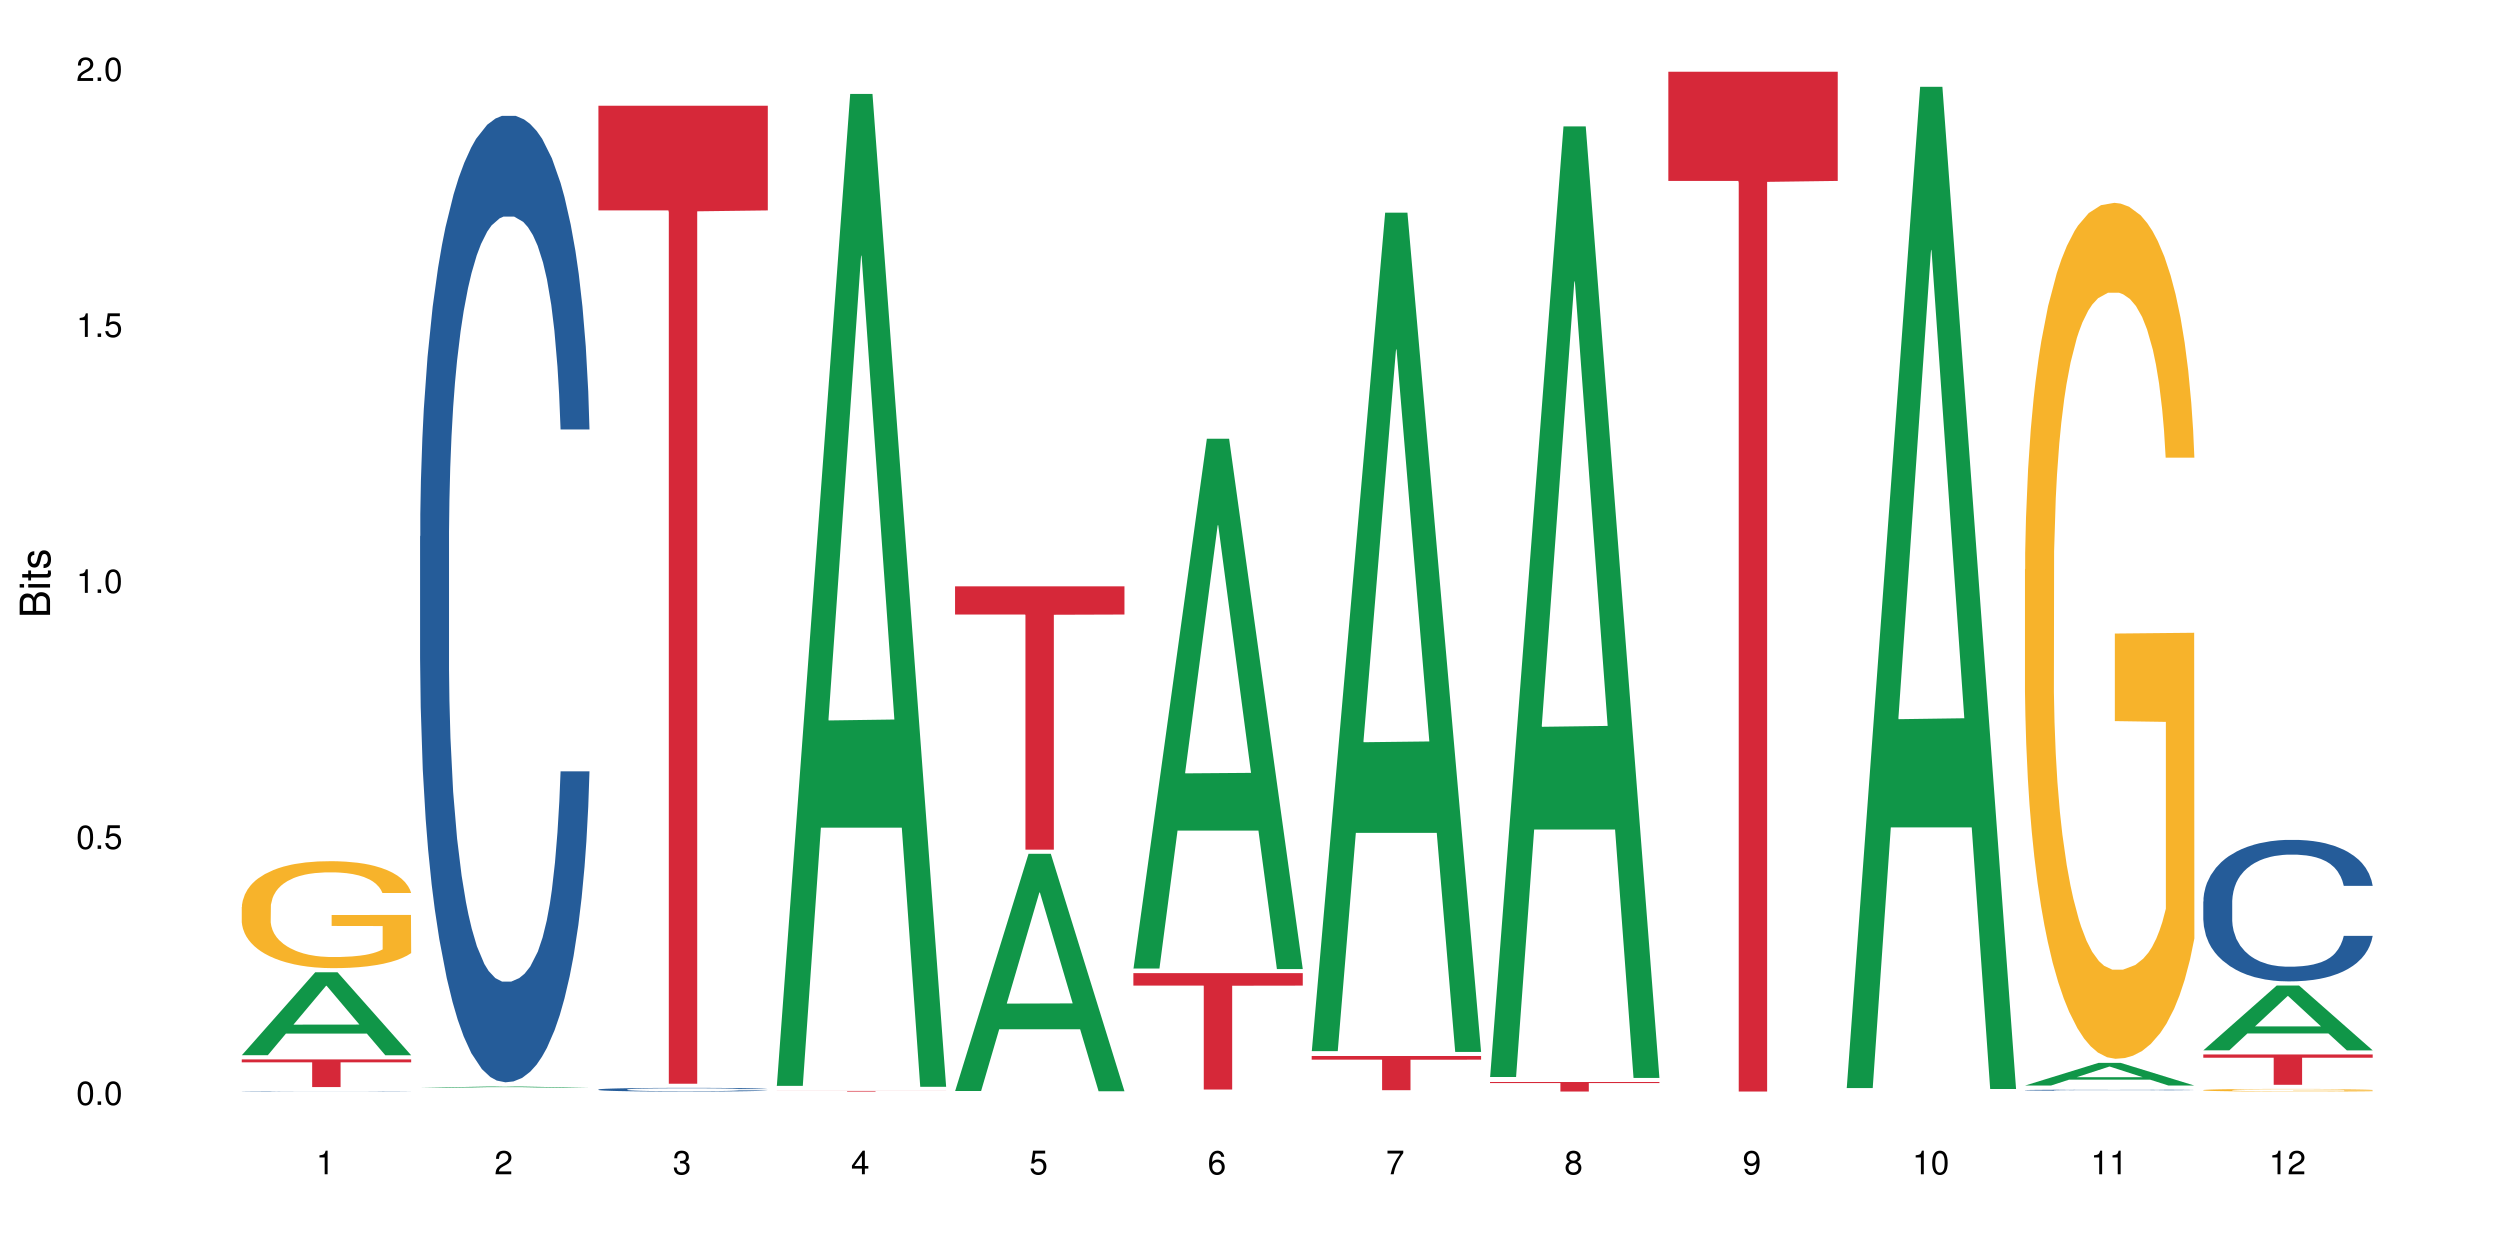 <?xml version="1.0" encoding="UTF-8"?>
<svg xmlns="http://www.w3.org/2000/svg" xmlns:xlink="http://www.w3.org/1999/xlink" width="720pt" height="360pt" viewBox="0 0 720 360" version="1.1">
<defs>
<g>
<symbol overflow="visible" id="glyph0-0">
<path style="stroke:none;" d=""/>
</symbol>
<symbol overflow="visible" id="glyph0-1">
<path style="stroke:none;" d="M 2.641 -6.797 C 2 -6.797 1.422 -6.531 1.078 -6.047 C 0.641 -5.453 0.406 -4.547 0.406 -3.297 C 0.406 -1 1.188 0.219 2.641 0.219 C 4.078 0.219 4.859 -1 4.859 -3.234 C 4.859 -4.562 4.656 -5.438 4.203 -6.047 C 3.844 -6.531 3.281 -6.797 2.641 -6.797 Z M 2.641 -6.047 C 3.547 -6.047 4 -5.125 4 -3.312 C 4 -1.375 3.562 -0.484 2.625 -0.484 C 1.734 -0.484 1.281 -1.422 1.281 -3.281 C 1.281 -5.141 1.734 -6.047 2.641 -6.047 Z M 2.641 -6.047 "/>
</symbol>
<symbol overflow="visible" id="glyph0-2">
<path style="stroke:none;" d="M 1.828 -1 L 0.828 -1 L 0.828 0 L 1.828 0 Z M 1.828 -1 "/>
</symbol>
<symbol overflow="visible" id="glyph0-3">
<path style="stroke:none;" d="M 4.562 -6.797 L 1.062 -6.797 L 0.547 -3.094 L 1.328 -3.094 C 1.719 -3.562 2.047 -3.734 2.578 -3.734 C 3.484 -3.734 4.062 -3.109 4.062 -2.094 C 4.062 -1.125 3.484 -0.531 2.578 -0.531 C 1.828 -0.531 1.375 -0.906 1.188 -1.672 L 0.328 -1.672 C 0.453 -1.109 0.547 -0.844 0.75 -0.594 C 1.125 -0.078 1.828 0.219 2.594 0.219 C 3.969 0.219 4.922 -0.781 4.922 -2.219 C 4.922 -3.562 4.031 -4.484 2.719 -4.484 C 2.25 -4.484 1.859 -4.359 1.469 -4.062 L 1.734 -5.969 L 4.562 -5.969 Z M 4.562 -6.797 "/>
</symbol>
<symbol overflow="visible" id="glyph0-4">
<path style="stroke:none;" d="M 2.484 -4.844 L 2.484 0 L 3.328 0 L 3.328 -6.797 L 2.766 -6.797 C 2.469 -5.75 2.281 -5.609 0.984 -5.453 L 0.984 -4.844 Z M 2.484 -4.844 "/>
</symbol>
<symbol overflow="visible" id="glyph0-5">
<path style="stroke:none;" d="M 4.859 -0.828 L 1.281 -0.828 C 1.359 -1.391 1.672 -1.75 2.5 -2.234 L 3.469 -2.75 C 4.406 -3.266 4.906 -3.969 4.906 -4.812 C 4.906 -5.375 4.672 -5.906 4.266 -6.266 C 3.859 -6.625 3.375 -6.797 2.719 -6.797 C 1.859 -6.797 1.219 -6.5 0.844 -5.922 C 0.609 -5.562 0.5 -5.125 0.484 -4.438 L 1.328 -4.438 C 1.359 -4.906 1.406 -5.188 1.531 -5.406 C 1.75 -5.812 2.188 -6.062 2.703 -6.062 C 3.469 -6.062 4.031 -5.516 4.031 -4.781 C 4.031 -4.25 3.719 -3.797 3.125 -3.438 L 2.234 -2.938 C 0.812 -2.141 0.406 -1.5 0.328 0 L 4.859 0 Z M 4.859 -0.828 "/>
</symbol>
<symbol overflow="visible" id="glyph0-6">
<path style="stroke:none;" d="M 2.125 -3.125 L 2.578 -3.125 C 3.516 -3.125 3.984 -2.703 3.984 -1.891 C 3.984 -1.031 3.469 -0.531 2.578 -0.531 C 1.656 -0.531 1.203 -0.984 1.156 -1.969 L 0.312 -1.969 C 0.344 -1.422 0.438 -1.078 0.609 -0.766 C 0.953 -0.109 1.625 0.219 2.547 0.219 C 3.953 0.219 4.859 -0.609 4.859 -1.906 C 4.859 -2.766 4.516 -3.25 3.703 -3.516 C 4.344 -3.766 4.656 -4.25 4.656 -4.938 C 4.656 -6.109 3.875 -6.797 2.578 -6.797 C 1.203 -6.797 0.484 -6.047 0.453 -4.609 L 1.297 -4.609 C 1.312 -5.016 1.344 -5.25 1.453 -5.453 C 1.641 -5.828 2.062 -6.062 2.594 -6.062 C 3.344 -6.062 3.797 -5.625 3.797 -4.906 C 3.797 -4.422 3.609 -4.141 3.25 -3.984 C 3.016 -3.891 2.719 -3.844 2.125 -3.844 Z M 2.125 -3.125 "/>
</symbol>
<symbol overflow="visible" id="glyph0-7">
<path style="stroke:none;" d="M 3.141 -1.625 L 3.141 0 L 3.984 0 L 3.984 -1.625 L 4.984 -1.625 L 4.984 -2.391 L 3.984 -2.391 L 3.984 -6.797 L 3.359 -6.797 L 0.266 -2.516 L 0.266 -1.625 Z M 3.141 -2.391 L 1 -2.391 L 3.141 -5.359 Z M 3.141 -2.391 "/>
</symbol>
<symbol overflow="visible" id="glyph0-8">
<path style="stroke:none;" d="M 4.781 -5.031 C 4.609 -6.141 3.891 -6.797 2.844 -6.797 C 2.094 -6.797 1.422 -6.438 1.031 -5.828 C 0.609 -5.172 0.406 -4.344 0.406 -3.094 C 0.406 -1.953 0.578 -1.234 0.984 -0.625 C 1.359 -0.078 1.953 0.219 2.703 0.219 C 3.984 0.219 4.922 -0.734 4.922 -2.078 C 4.922 -3.344 4.062 -4.234 2.844 -4.234 C 2.172 -4.234 1.641 -3.969 1.281 -3.469 C 1.281 -5.125 1.828 -6.047 2.797 -6.047 C 3.391 -6.047 3.797 -5.672 3.938 -5.031 Z M 2.734 -3.484 C 3.547 -3.484 4.062 -2.922 4.062 -2 C 4.062 -1.156 3.484 -0.531 2.703 -0.531 C 1.922 -0.531 1.328 -1.188 1.328 -2.047 C 1.328 -2.891 1.906 -3.484 2.734 -3.484 Z M 2.734 -3.484 "/>
</symbol>
<symbol overflow="visible" id="glyph0-9">
<path style="stroke:none;" d="M 4.984 -6.797 L 0.438 -6.797 L 0.438 -5.969 L 4.109 -5.969 C 2.5 -3.656 1.828 -2.234 1.328 0 L 2.219 0 C 2.594 -2.172 3.453 -4.047 4.984 -6.094 Z M 4.984 -6.797 "/>
</symbol>
<symbol overflow="visible" id="glyph0-10">
<path style="stroke:none;" d="M 3.75 -3.578 C 4.453 -4 4.688 -4.344 4.688 -4.984 C 4.688 -6.047 3.844 -6.797 2.641 -6.797 C 1.438 -6.797 0.594 -6.047 0.594 -4.984 C 0.594 -4.359 0.828 -4.016 1.516 -3.578 C 0.734 -3.203 0.359 -2.641 0.359 -1.891 C 0.359 -0.641 1.297 0.219 2.641 0.219 C 3.984 0.219 4.922 -0.641 4.922 -1.875 C 4.922 -2.641 4.531 -3.203 3.75 -3.578 Z M 2.641 -6.047 C 3.359 -6.047 3.812 -5.625 3.812 -4.969 C 3.812 -4.344 3.344 -3.922 2.641 -3.922 C 1.922 -3.922 1.453 -4.344 1.453 -4.984 C 1.453 -5.625 1.922 -6.047 2.641 -6.047 Z M 2.641 -3.203 C 3.484 -3.203 4.062 -2.672 4.062 -1.875 C 4.062 -1.062 3.484 -0.531 2.625 -0.531 C 1.797 -0.531 1.219 -1.078 1.219 -1.875 C 1.219 -2.672 1.797 -3.203 2.641 -3.203 Z M 2.641 -3.203 "/>
</symbol>
<symbol overflow="visible" id="glyph0-11">
<path style="stroke:none;" d="M 0.516 -1.547 C 0.672 -0.438 1.406 0.219 2.438 0.219 C 3.188 0.219 3.859 -0.141 4.266 -0.75 C 4.688 -1.406 4.891 -2.25 4.891 -3.484 C 4.891 -4.625 4.703 -5.359 4.312 -5.953 C 3.938 -6.5 3.344 -6.797 2.594 -6.797 C 1.297 -6.797 0.359 -5.844 0.359 -4.516 C 0.359 -3.25 1.234 -2.344 2.453 -2.344 C 3.094 -2.344 3.562 -2.578 4.016 -3.109 C 4 -1.453 3.469 -0.531 2.5 -0.531 C 1.906 -0.531 1.484 -0.906 1.359 -1.547 Z M 2.578 -6.062 C 3.375 -6.062 3.969 -5.406 3.969 -4.531 C 3.969 -3.688 3.375 -3.094 2.547 -3.094 C 1.734 -3.094 1.234 -3.672 1.234 -4.578 C 1.234 -5.438 1.797 -6.062 2.578 -6.062 Z M 2.578 -6.062 "/>
</symbol>
<symbol overflow="visible" id="glyph1-0">
<path style="stroke:none;" d=""/>
</symbol>
<symbol overflow="visible" id="glyph1-1">
<path style="stroke:none;" d="M 0 -0.953 L 0 -4.891 C 0 -5.719 -0.234 -6.344 -0.734 -6.797 C -1.188 -7.234 -1.812 -7.469 -2.5 -7.469 C -3.547 -7.469 -4.188 -7 -4.625 -5.875 C -4.984 -6.672 -5.641 -7.094 -6.531 -7.094 C -7.156 -7.094 -7.734 -6.859 -8.141 -6.391 C -8.562 -5.938 -8.75 -5.344 -8.75 -4.5 L -8.75 -0.953 Z M -4.984 -2.062 L -7.766 -2.062 L -7.766 -4.219 C -7.766 -4.844 -7.688 -5.203 -7.453 -5.5 C -7.219 -5.812 -6.859 -5.969 -6.375 -5.969 C -5.906 -5.969 -5.531 -5.812 -5.297 -5.5 C -5.062 -5.203 -4.984 -4.844 -4.984 -4.219 Z M -0.984 -2.062 L -4 -2.062 L -4 -4.781 C -4 -5.328 -3.859 -5.688 -3.578 -5.953 C -3.297 -6.219 -2.922 -6.359 -2.484 -6.359 C -2.062 -6.359 -1.688 -6.219 -1.406 -5.953 C -1.109 -5.688 -0.984 -5.328 -0.984 -4.781 Z M -0.984 -2.062 "/>
</symbol>
<symbol overflow="visible" id="glyph1-2">
<path style="stroke:none;" d="M -6.281 -1.797 L -6.281 -0.797 L 0 -0.797 L 0 -1.797 Z M -8.75 -1.797 L -8.75 -0.797 L -7.484 -0.797 L -7.484 -1.797 Z M -8.75 -1.797 "/>
</symbol>
<symbol overflow="visible" id="glyph1-3">
<path style="stroke:none;" d="M -6.281 -3.047 L -6.281 -2.016 L -8.016 -2.016 L -8.016 -1.016 L -6.281 -1.016 L -6.281 -0.172 L -5.469 -0.172 L -5.469 -1.016 L -0.719 -1.016 C -0.078 -1.016 0.281 -1.453 0.281 -2.234 C 0.281 -2.469 0.25 -2.719 0.188 -3.047 L -0.641 -3.047 C -0.609 -2.922 -0.594 -2.766 -0.594 -2.562 C -0.594 -2.141 -0.719 -2.016 -1.156 -2.016 L -5.469 -2.016 L -5.469 -3.047 Z M -6.281 -3.047 "/>
</symbol>
<symbol overflow="visible" id="glyph1-4">
<path style="stroke:none;" d="M -4.531 -5.25 C -5.766 -5.25 -6.469 -4.422 -6.469 -2.969 C -6.469 -1.516 -5.719 -0.562 -4.547 -0.562 C -3.562 -0.562 -3.094 -1.062 -2.734 -2.562 L -2.516 -3.484 C -2.344 -4.188 -2.094 -4.469 -1.625 -4.469 C -1.047 -4.469 -0.641 -3.875 -0.641 -3 C -0.641 -2.453 -0.797 -2 -1.062 -1.75 C -1.25 -1.594 -1.422 -1.531 -1.875 -1.469 L -1.875 -0.406 C -0.422 -0.453 0.281 -1.266 0.281 -2.922 C 0.281 -4.5 -0.5 -5.516 -1.719 -5.516 C -2.656 -5.516 -3.172 -4.984 -3.469 -3.734 L -3.703 -2.766 C -3.891 -1.953 -4.156 -1.609 -4.594 -1.609 C -5.172 -1.609 -5.547 -2.125 -5.547 -2.938 C -5.547 -3.75 -5.203 -4.172 -4.531 -4.203 Z M -4.531 -5.25 "/>
</symbol>
</g>
</defs>
<g id="surface85680">
<rect x="0" y="0" width="720" height="360" style="fill:rgb(100%,100%,100%);fill-opacity:1;stroke:none;"/>
<path style=" stroke:none;fill-rule:nonzero;fill:rgb(6.275%,58.824%,28.235%);fill-opacity:1;" d="M 69.629 303.895 L 69.68 303.875 L 90.793 280.008 L 97.203 280.008 L 118.418 303.918 L 110.965 303.918 L 105.648 297.676 L 82.348 297.676 L 77.137 303.895 L 69.629 303.895 L 84.59 295.098 L 103.512 295.074 L 94.074 283.914 L 93.973 283.895 L 93.867 283.961 L 84.535 295.074 L 84.59 295.098 Z M 69.629 303.895 "/>
<path style=" stroke:none;fill-rule:nonzero;fill:rgb(14.51%,36.078%,60%);fill-opacity:1;" d="M 69.629 314.301 L 69.688 314.301 L 69.688 314.297 L 69.867 314.293 L 70.285 314.289 L 70.699 314.285 L 71.77 314.277 L 73.258 314.27 L 74.805 314.266 L 75.938 314.262 L 76.949 314.262 L 79.27 314.258 L 80.754 314.254 L 82.363 314.254 L 84.324 314.25 L 85.754 314.25 L 88.965 314.246 L 103.188 314.246 L 104.793 314.25 L 107.59 314.25 L 110.09 314.254 L 111.219 314.258 L 113.004 314.262 L 114.371 314.262 L 115.324 314.266 L 116.395 314.27 L 117.348 314.277 L 118.062 314.281 L 118.418 314.285 L 110.09 314.285 L 109.672 314.281 L 109.195 314.277 L 108.305 314.273 L 107.41 314.27 L 106.16 314.266 L 105.031 314.266 L 103.484 314.262 L 100.688 314.262 L 99.32 314.258 L 92.535 314.258 L 90.215 314.262 L 87.18 314.262 L 85.934 314.266 L 84.445 314.266 L 83.434 314.27 L 82.184 314.27 L 81.289 314.273 L 80.281 314.277 L 79.684 314.281 L 79.148 314.285 L 78.672 314.289 L 78.316 314.293 L 78.078 314.297 L 77.961 314.301 L 77.961 314.316 L 78.078 314.32 L 78.375 314.328 L 79.148 314.332 L 80.281 314.34 L 81.59 314.344 L 82.84 314.348 L 83.551 314.348 L 84.504 314.352 L 85.992 314.352 L 88.133 314.355 L 91.285 314.355 L 93.25 314.359 L 95.867 314.359 L 98.188 314.355 L 103.543 314.355 L 104.91 314.352 L 106.102 314.352 L 106.996 314.348 L 107.59 314.348 L 108.48 314.344 L 109.195 314.34 L 109.73 314.336 L 110.09 314.332 L 118.418 314.332 L 118.062 314.336 L 117.523 314.34 L 116.988 314.344 L 116.156 314.348 L 115.203 314.352 L 113.836 314.355 L 112.707 314.355 L 111.219 314.359 L 109.852 314.363 L 108.363 314.363 L 106.16 314.367 L 103.188 314.367 L 101.344 314.371 L 89.859 314.371 L 87.418 314.367 L 84.387 314.367 L 82.184 314.363 L 80.457 314.363 L 78.969 314.359 L 77.305 314.355 L 75.164 314.352 L 73.855 314.348 L 72.961 314.344 L 71.949 314.34 L 71.234 314.336 L 70.402 314.332 L 69.809 314.32 L 69.629 314.316 Z M 69.629 314.301 "/>
<path style=" stroke:none;fill-rule:nonzero;fill:rgb(96.863%,70.196%,16.863%);fill-opacity:1;" d="M 69.629 261.215 L 69.688 261.188 L 69.688 260.625 L 69.926 259.359 L 70.523 257.613 L 71.297 256.18 L 72.129 255.055 L 72.664 254.461 L 73.555 253.617 L 74.328 253 L 76.293 251.734 L 78.793 250.551 L 80.16 250.047 L 81.707 249.566 L 83.91 249.031 L 84.922 248.836 L 88.016 248.387 L 91.523 248.102 L 95.391 248.02 L 97.176 248.047 L 99.617 248.16 L 102.949 248.469 L 104.852 248.75 L 106.34 249.031 L 107.887 249.398 L 109.789 249.961 L 111.574 250.637 L 113.004 251.312 L 114.43 252.156 L 115.621 253.055 L 116.633 254.039 L 117.523 255.223 L 118.062 256.207 L 118.418 257.191 L 110.148 257.191 L 109.672 256.207 L 109.137 255.449 L 108.242 254.52 L 107.352 253.844 L 106.457 253.309 L 104.793 252.578 L 103.363 252.129 L 101.578 251.734 L 99.855 251.48 L 97.891 251.312 L 96.699 251.254 L 93.547 251.254 L 90.691 251.453 L 89.027 251.676 L 87.836 251.902 L 86.168 252.324 L 85.16 252.66 L 84.562 252.887 L 82.777 253.758 L 81.59 254.547 L 80.934 255.082 L 80.102 255.926 L 79.508 256.684 L 78.852 257.812 L 78.496 258.656 L 78.02 260.57 L 77.961 265.633 L 78.137 266.703 L 78.496 267.855 L 78.969 268.867 L 79.684 269.938 L 80.398 270.754 L 81.648 271.852 L 82.719 272.582 L 83.551 273.062 L 85.16 273.82 L 85.812 274.074 L 87.359 274.582 L 88.965 274.977 L 90.93 275.312 L 92.418 275.48 L 94.797 275.621 L 97.832 275.621 L 101.402 275.453 L 103.664 275.227 L 105.211 275.004 L 106.219 274.805 L 107.469 274.496 L 108.363 274.215 L 109.195 273.906 L 110.207 273.426 L 110.207 266.703 L 95.512 266.676 L 95.512 263.523 L 118.359 263.496 L 118.418 274.496 L 117.168 275.258 L 115.621 275.988 L 114.133 276.551 L 112.586 277.027 L 110.387 277.562 L 108.602 277.902 L 105.863 278.297 L 103.363 278.547 L 100.746 278.719 L 98.426 278.801 L 95.691 278.828 L 93.25 278.773 L 90.633 278.605 L 88.551 278.379 L 86.645 278.098 L 84.742 277.734 L 82.363 277.141 L 80.816 276.664 L 79.207 276.074 L 77.602 275.367 L 76.176 274.609 L 75.223 274.02 L 74.27 273.344 L 73.258 272.5 L 72.309 271.543 L 71.594 270.668 L 70.938 269.684 L 70.461 268.758 L 69.988 267.492 L 69.75 266.477 L 69.629 265.605 Z M 69.629 261.215 "/>
<path style=" stroke:none;fill-rule:nonzero;fill:rgb(83.922%,15.686%,22.353%);fill-opacity:1;" d="M 69.629 305.098 L 118.418 305.098 L 118.418 305.949 L 98.086 305.957 L 98.086 313.066 L 89.902 313.066 L 89.902 305.965 L 89.785 305.949 L 69.629 305.949 Z M 69.629 305.098 "/>
<path style=" stroke:none;fill-rule:nonzero;fill:rgb(6.275%,58.824%,28.235%);fill-opacity:1;" d="M 120.984 313.305 L 121.039 313.305 L 142.148 312.887 L 148.559 312.887 L 169.773 313.305 L 162.32 313.305 L 157.004 313.195 L 133.703 313.195 L 128.492 313.305 L 120.984 313.305 L 135.945 313.152 L 154.867 313.152 L 145.434 312.957 L 145.223 312.957 L 135.895 313.152 L 135.945 313.152 Z M 120.984 313.305 "/>
<path style=" stroke:none;fill-rule:nonzero;fill:rgb(14.51%,36.078%,60%);fill-opacity:1;" d="M 120.984 154.477 L 121.047 154.219 L 121.047 148.113 L 121.223 138.445 L 121.641 126.234 L 122.055 117.836 L 123.129 102.828 L 124.613 88.324 L 126.16 77.129 L 127.293 70.516 L 128.305 65.426 L 130.625 56.012 L 132.113 51.18 L 133.719 46.855 L 135.684 42.527 L 137.109 39.984 L 140.324 35.914 L 142.703 34.133 L 144.547 33.371 L 148.535 33.371 L 150.914 34.387 L 152.637 35.66 L 154.543 37.695 L 156.148 39.984 L 158.945 45.582 L 161.445 52.707 L 162.574 56.777 L 164.359 64.664 L 165.727 72.297 L 166.68 78.91 L 167.75 88.324 L 168.703 99.773 L 169.418 112.75 L 169.773 123.691 L 161.445 123.691 L 161.027 113.512 L 160.551 105.625 L 159.66 95.195 L 158.766 87.816 L 157.516 80.438 L 156.387 75.602 L 154.84 70.77 L 153.473 67.715 L 152.043 65.426 L 150.676 63.898 L 148.059 62.375 L 145.023 62.375 L 143.891 62.883 L 141.57 64.918 L 140.324 66.699 L 138.539 70.262 L 137.289 73.566 L 135.801 78.656 L 134.789 82.98 L 133.539 89.598 L 132.648 95.449 L 131.637 103.844 L 131.039 110.207 L 130.504 117.328 L 130.031 125.727 L 129.672 134.629 L 129.434 144.043 L 129.316 153.203 L 129.316 192.637 L 129.434 201.797 L 129.73 212.484 L 130.504 228.004 L 131.637 241.488 L 132.945 252.172 L 134.195 259.805 L 134.906 263.367 L 135.859 267.438 L 137.348 272.527 L 139.488 277.617 L 140.738 279.652 L 142.645 281.688 L 144.605 282.703 L 147.223 282.703 L 149.543 281.688 L 151.09 280.414 L 152.699 278.379 L 154.898 274.055 L 156.27 269.984 L 157.457 265.148 L 158.352 260.316 L 158.945 256.246 L 159.84 248.355 L 160.551 239.707 L 161.086 230.801 L 161.445 222.152 L 169.773 222.152 L 169.418 232.328 L 168.883 242.25 L 168.348 249.629 L 167.512 258.535 L 166.562 266.422 L 165.191 275.324 L 164.062 281.18 L 162.574 287.539 L 161.207 292.371 L 159.719 296.699 L 157.516 301.785 L 156.09 304.332 L 154.543 306.621 L 152.699 308.656 L 150.379 310.438 L 147.879 311.453 L 145.559 311.707 L 143.059 311.199 L 141.215 310.184 L 138.777 307.891 L 135.742 303.312 L 133.539 298.48 L 131.812 293.645 L 130.328 288.555 L 128.66 281.688 L 126.52 270.492 L 125.211 261.84 L 124.316 254.719 L 123.305 244.797 L 122.594 235.891 L 121.758 221.645 L 121.164 203.578 L 120.984 189.586 Z M 120.984 154.477 "/>
<path style=" stroke:none;fill-rule:nonzero;fill:rgb(14.51%,36.078%,60%);fill-opacity:1;" d="M 172.344 313.77 L 172.402 313.77 L 172.402 313.746 L 172.578 313.707 L 172.996 313.66 L 173.414 313.629 L 174.484 313.57 L 175.973 313.516 L 177.52 313.473 L 178.648 313.449 L 179.66 313.43 L 181.98 313.391 L 183.469 313.375 L 185.074 313.355 L 187.039 313.34 L 188.465 313.332 L 191.68 313.316 L 194.059 313.309 L 195.902 313.305 L 199.891 313.305 L 202.27 313.309 L 203.996 313.312 L 205.898 313.32 L 207.504 313.332 L 210.301 313.352 L 212.801 313.379 L 213.93 313.395 L 215.715 313.426 L 217.086 313.453 L 218.035 313.48 L 219.109 313.516 L 220.059 313.559 L 220.773 313.609 L 221.129 313.652 L 212.801 313.652 L 212.383 313.613 L 211.906 313.582 L 211.016 313.543 L 210.125 313.516 L 208.875 313.484 L 207.742 313.469 L 206.195 313.449 L 204.828 313.438 L 203.398 313.43 L 202.031 313.422 L 199.414 313.418 L 195.25 313.418 L 192.93 313.426 L 191.68 313.434 L 189.895 313.445 L 188.645 313.461 L 187.156 313.48 L 186.145 313.496 L 184.895 313.52 L 184.004 313.543 L 182.992 313.574 L 182.398 313.598 L 181.863 313.625 L 181.387 313.66 L 181.027 313.691 L 180.789 313.73 L 180.672 313.766 L 180.672 313.914 L 180.789 313.949 L 181.09 313.992 L 181.863 314.051 L 182.992 314.102 L 184.301 314.145 L 185.551 314.172 L 186.266 314.188 L 187.215 314.203 L 188.703 314.219 L 190.848 314.238 L 192.094 314.246 L 194 314.254 L 195.961 314.258 L 198.582 314.258 L 200.902 314.254 L 202.449 314.25 L 204.055 314.242 L 206.258 314.227 L 207.625 314.211 L 208.812 314.191 L 209.707 314.176 L 210.301 314.16 L 211.195 314.129 L 211.906 314.094 L 212.445 314.062 L 212.801 314.027 L 221.129 314.027 L 220.773 314.066 L 220.238 314.105 L 219.703 314.133 L 218.871 314.168 L 217.918 314.199 L 216.551 314.23 L 215.418 314.254 L 213.93 314.277 L 212.562 314.297 L 211.074 314.312 L 208.875 314.332 L 207.445 314.344 L 205.898 314.352 L 204.055 314.359 L 201.734 314.367 L 199.234 314.371 L 196.914 314.371 L 194.414 314.367 L 192.57 314.363 L 190.133 314.355 L 187.098 314.34 L 184.895 314.32 L 183.172 314.301 L 181.684 314.281 L 180.016 314.254 L 177.875 314.215 L 176.566 314.18 L 175.672 314.152 L 174.664 314.113 L 173.949 314.082 L 173.117 314.027 L 172.52 313.957 L 172.344 313.902 Z M 172.344 313.77 "/>
<path style=" stroke:none;fill-rule:nonzero;fill:rgb(83.922%,15.686%,22.353%);fill-opacity:1;" d="M 172.344 30.445 L 221.129 30.445 L 221.129 60.598 L 200.797 60.859 L 200.797 312.125 L 192.617 312.125 L 192.617 61.125 L 192.496 60.598 L 172.344 60.598 Z M 172.344 30.445 "/>
<path style=" stroke:none;fill-rule:nonzero;fill:rgb(6.275%,58.824%,28.235%);fill-opacity:1;" d="M 223.699 312.734 L 223.75 312.465 L 244.859 27.062 L 251.273 27.062 L 272.488 313.004 L 265.031 313.004 L 259.715 238.363 L 236.418 238.363 L 231.203 312.734 L 223.699 312.734 L 238.656 207.488 L 257.578 207.219 L 248.145 73.781 L 248.039 73.512 L 247.938 74.316 L 238.605 207.219 L 238.656 207.488 Z M 223.699 312.734 "/>
<path style=" stroke:none;fill-rule:nonzero;fill:rgb(83.922%,15.686%,22.353%);fill-opacity:1;" d="M 223.699 314.184 L 272.488 314.184 L 272.488 314.203 L 252.152 314.203 L 252.152 314.371 L 243.973 314.371 L 243.973 314.203 L 223.699 314.203 Z M 223.699 314.184 "/>
<path style=" stroke:none;fill-rule:nonzero;fill:rgb(6.275%,58.824%,28.235%);fill-opacity:1;" d="M 275.055 314.215 L 275.105 314.148 L 296.219 245.887 L 302.629 245.887 L 323.844 314.277 L 316.391 314.277 L 311.074 296.426 L 287.773 296.426 L 282.559 314.215 L 275.055 314.215 L 290.016 289.039 L 308.934 288.977 L 299.5 257.059 L 299.398 256.996 L 299.293 257.188 L 289.961 288.977 L 290.016 289.039 Z M 275.055 314.215 "/>
<path style=" stroke:none;fill-rule:nonzero;fill:rgb(83.922%,15.686%,22.353%);fill-opacity:1;" d="M 275.055 168.867 L 323.844 168.867 L 323.844 176.984 L 303.508 177.055 L 303.508 244.707 L 295.328 244.707 L 295.328 177.129 L 295.211 176.984 L 275.055 176.984 Z M 275.055 168.867 "/>
<path style=" stroke:none;fill-rule:nonzero;fill:rgb(6.275%,58.824%,28.235%);fill-opacity:1;" d="M 326.41 278.945 L 326.465 278.805 L 347.574 126.348 L 353.984 126.348 L 375.199 279.09 L 367.746 279.09 L 362.43 239.219 L 339.129 239.219 L 333.918 278.945 L 326.41 278.945 L 341.371 222.727 L 360.293 222.582 L 350.855 151.301 L 350.754 151.16 L 350.648 151.59 L 341.32 222.582 L 341.371 222.727 Z M 326.41 278.945 "/>
<path style=" stroke:none;fill-rule:nonzero;fill:rgb(83.922%,15.686%,22.353%);fill-opacity:1;" d="M 326.41 280.27 L 375.199 280.27 L 375.199 283.859 L 354.867 283.891 L 354.867 313.785 L 346.684 313.785 L 346.684 283.922 L 346.566 283.859 L 326.41 283.859 Z M 326.41 280.27 "/>
<path style=" stroke:none;fill-rule:nonzero;fill:rgb(6.275%,58.824%,28.235%);fill-opacity:1;" d="M 377.766 302.73 L 377.82 302.504 L 398.93 61.246 L 405.34 61.246 L 426.555 302.957 L 419.102 302.957 L 413.785 239.863 L 390.484 239.863 L 385.273 302.73 L 377.766 302.73 L 392.727 213.762 L 411.648 213.535 L 402.215 100.738 L 402.109 100.512 L 402.004 101.191 L 392.676 213.535 L 392.727 213.762 Z M 377.766 302.73 "/>
<path style=" stroke:none;fill-rule:nonzero;fill:rgb(83.922%,15.686%,22.353%);fill-opacity:1;" d="M 377.766 304.137 L 426.555 304.137 L 426.555 305.191 L 406.223 305.203 L 406.223 313.984 L 398.043 313.984 L 398.043 305.211 L 397.922 305.191 L 377.766 305.191 Z M 377.766 304.137 "/>
<path style=" stroke:none;fill-rule:nonzero;fill:rgb(6.275%,58.824%,28.235%);fill-opacity:1;" d="M 429.125 310.184 L 429.176 309.926 L 450.285 36.41 L 456.695 36.41 L 477.91 310.438 L 470.457 310.438 L 465.141 238.906 L 441.84 238.906 L 436.629 310.184 L 429.125 310.184 L 444.082 209.316 L 463.004 209.062 L 453.57 81.18 L 453.465 80.922 L 453.359 81.695 L 444.031 209.062 L 444.082 209.316 Z M 429.125 310.184 "/>
<path style=" stroke:none;fill-rule:nonzero;fill:rgb(83.922%,15.686%,22.353%);fill-opacity:1;" d="M 429.125 311.617 L 477.91 311.617 L 477.91 311.914 L 457.578 311.914 L 457.578 314.371 L 449.398 314.371 L 449.398 311.918 L 449.277 311.914 L 429.125 311.914 Z M 429.125 311.617 "/>
<path style=" stroke:none;fill-rule:nonzero;fill:rgb(83.922%,15.686%,22.353%);fill-opacity:1;" d="M 480.48 20.664 L 529.27 20.664 L 529.27 52.102 L 508.934 52.379 L 508.934 314.371 L 500.754 314.371 L 500.754 52.652 L 500.637 52.102 L 480.48 52.102 Z M 480.48 20.664 "/>
<path style=" stroke:none;fill-rule:nonzero;fill:rgb(6.275%,58.824%,28.235%);fill-opacity:1;" d="M 531.836 313.363 L 531.887 313.094 L 553 25.004 L 559.41 25.004 L 580.625 313.633 L 573.172 313.633 L 567.855 238.293 L 544.555 238.293 L 539.344 313.363 L 531.836 313.363 L 546.797 207.125 L 565.719 206.855 L 556.281 72.16 L 556.18 71.891 L 556.074 72.703 L 546.742 206.855 L 546.797 207.125 Z M 531.836 313.363 "/>
<path style=" stroke:none;fill-rule:nonzero;fill:rgb(6.275%,58.824%,28.235%);fill-opacity:1;" d="M 583.191 312.633 L 583.246 312.629 L 604.355 306.113 L 610.766 306.113 L 631.98 312.641 L 624.527 312.641 L 619.211 310.938 L 595.91 310.938 L 590.699 312.633 L 583.191 312.633 L 598.152 310.23 L 617.074 310.227 L 607.637 307.18 L 607.535 307.176 L 607.43 307.191 L 598.102 310.227 L 598.152 310.23 Z M 583.191 312.633 "/>
<path style=" stroke:none;fill-rule:nonzero;fill:rgb(14.51%,36.078%,60%);fill-opacity:1;" d="M 583.191 313.957 L 583.25 313.957 L 583.25 313.949 L 583.43 313.938 L 583.848 313.926 L 584.262 313.914 L 585.336 313.898 L 586.82 313.883 L 588.367 313.871 L 589.5 313.863 L 590.512 313.855 L 592.832 313.848 L 594.32 313.84 L 595.926 313.836 L 597.887 313.832 L 599.316 313.828 L 602.527 313.824 L 604.91 313.82 L 613.121 313.82 L 614.844 313.824 L 616.75 313.824 L 618.355 313.828 L 621.152 313.836 L 623.652 313.844 L 624.781 313.848 L 626.566 313.855 L 627.934 313.863 L 628.887 313.871 L 629.957 313.883 L 630.91 313.895 L 631.625 313.91 L 631.98 313.922 L 623.652 313.922 L 623.234 313.91 L 622.758 313.902 L 621.867 313.891 L 620.973 313.883 L 619.723 313.875 L 618.594 313.867 L 617.047 313.863 L 615.68 313.859 L 614.25 313.855 L 612.883 313.855 L 610.266 313.852 L 607.23 313.852 L 606.098 313.855 L 603.777 313.855 L 602.527 313.859 L 600.746 313.863 L 599.496 313.867 L 598.008 313.871 L 596.996 313.875 L 595.746 313.883 L 594.855 313.891 L 593.844 313.898 L 593.246 313.906 L 592.711 313.914 L 592.234 313.926 L 591.879 313.934 L 591.641 313.945 L 591.523 313.957 L 591.523 314 L 591.641 314.012 L 591.938 314.023 L 592.711 314.039 L 593.844 314.055 L 595.152 314.066 L 596.402 314.074 L 597.113 314.082 L 598.066 314.086 L 599.555 314.09 L 601.695 314.098 L 602.945 314.098 L 604.848 314.102 L 611.75 314.102 L 613.297 314.098 L 614.906 314.098 L 617.105 314.094 L 618.477 314.086 L 619.664 314.082 L 620.559 314.078 L 621.152 314.07 L 622.043 314.062 L 622.758 314.055 L 623.293 314.043 L 623.652 314.035 L 631.98 314.035 L 631.625 314.047 L 631.09 314.055 L 630.555 314.066 L 629.719 314.074 L 628.77 314.082 L 627.398 314.094 L 626.27 314.102 L 624.781 314.109 L 623.414 314.113 L 621.926 314.117 L 619.723 314.125 L 618.297 314.125 L 616.75 314.129 L 614.906 314.133 L 603.422 314.133 L 600.98 314.129 L 597.949 314.125 L 595.746 314.121 L 594.02 314.113 L 592.535 314.109 L 590.867 314.102 L 588.727 314.09 L 587.418 314.078 L 586.523 314.07 L 585.512 314.059 L 584.797 314.051 L 583.965 314.031 L 583.371 314.012 L 583.191 313.996 Z M 583.191 313.957 "/>
<path style=" stroke:none;fill-rule:nonzero;fill:rgb(96.863%,70.196%,16.863%);fill-opacity:1;" d="M 583.191 164 L 583.25 163.773 L 583.25 159.273 L 583.488 149.141 L 584.086 135.184 L 584.859 123.703 L 585.691 114.695 L 586.227 109.969 L 587.117 103.215 L 587.895 98.262 L 589.855 88.129 L 592.355 78.676 L 593.723 74.621 L 595.27 70.797 L 597.473 66.516 L 598.484 64.941 L 601.578 61.34 L 605.086 59.09 L 608.953 58.414 L 610.738 58.637 L 613.18 59.539 L 616.512 62.016 L 618.414 64.266 L 619.902 66.516 L 621.449 69.445 L 623.352 73.945 L 625.137 79.352 L 626.566 84.754 L 627.996 91.508 L 629.184 98.711 L 630.195 106.59 L 631.09 116.047 L 631.625 123.926 L 631.98 131.805 L 623.711 131.805 L 623.234 123.926 L 622.699 117.848 L 621.805 110.418 L 620.914 105.016 L 620.023 100.738 L 618.355 94.883 L 616.926 91.281 L 615.145 88.129 L 613.418 86.105 L 611.453 84.754 L 610.266 84.305 L 607.109 84.305 L 604.254 85.879 L 602.59 87.68 L 601.398 89.48 L 599.734 92.859 L 598.723 95.559 L 598.125 97.359 L 596.34 104.34 L 595.152 110.645 L 594.496 114.922 L 593.664 121.676 L 593.07 127.754 L 592.414 136.758 L 592.059 143.512 L 591.582 158.824 L 591.523 199.348 L 591.699 207.902 L 592.059 217.133 L 592.535 225.238 L 593.246 233.793 L 593.961 240.32 L 595.211 249.102 L 596.281 254.953 L 597.113 258.781 L 598.723 264.859 L 599.375 266.887 L 600.922 270.938 L 602.527 274.09 L 604.492 276.793 L 605.98 278.145 L 608.359 279.27 L 611.395 279.27 L 614.965 277.918 L 617.227 276.117 L 618.773 274.316 L 619.785 272.738 L 621.031 270.266 L 621.926 268.012 L 622.758 265.535 L 623.77 261.707 L 623.77 207.902 L 609.074 207.676 L 609.074 182.461 L 631.922 182.234 L 631.98 270.266 L 630.73 276.344 L 629.184 282.195 L 627.695 286.699 L 626.148 290.527 L 623.949 294.805 L 622.164 297.504 L 619.426 300.656 L 616.926 302.684 L 614.309 304.035 L 611.988 304.711 L 609.254 304.934 L 606.812 304.484 L 604.195 303.133 L 602.113 301.332 L 600.207 299.082 L 598.305 296.152 L 595.926 291.426 L 594.379 287.598 L 592.77 282.871 L 591.164 277.242 L 589.738 271.164 L 588.785 266.438 L 587.832 261.035 L 586.82 254.277 L 585.871 246.625 L 585.156 239.645 L 584.5 231.766 L 584.023 224.336 L 583.551 214.207 L 583.312 206.102 L 583.191 199.121 Z M 583.191 164 "/>
<path style=" stroke:none;fill-rule:nonzero;fill:rgb(6.275%,58.824%,28.235%);fill-opacity:1;" d="M 634.547 302.488 L 634.602 302.473 L 655.711 283.824 L 662.121 283.824 L 683.336 302.508 L 675.883 302.508 L 670.566 297.629 L 647.266 297.629 L 642.055 302.488 L 634.547 302.488 L 649.508 295.613 L 668.43 295.594 L 658.996 286.875 L 658.891 286.859 L 658.785 286.91 L 649.457 295.594 L 649.508 295.613 Z M 634.547 302.488 "/>
<path style=" stroke:none;fill-rule:nonzero;fill:rgb(14.51%,36.078%,60%);fill-opacity:1;" d="M 634.547 259.629 L 634.609 259.59 L 634.609 258.699 L 634.785 257.281 L 635.203 255.496 L 635.621 254.266 L 636.691 252.07 L 638.18 249.945 L 639.727 248.309 L 640.855 247.34 L 641.867 246.594 L 644.188 245.215 L 645.676 244.508 L 647.281 243.875 L 649.246 243.242 L 650.672 242.871 L 653.887 242.273 L 656.266 242.012 L 658.109 241.902 L 662.098 241.902 L 664.477 242.051 L 666.203 242.238 L 668.105 242.535 L 669.711 242.871 L 672.508 243.688 L 675.008 244.73 L 676.137 245.328 L 677.922 246.48 L 679.293 247.598 L 680.242 248.566 L 681.312 249.945 L 682.266 251.621 L 682.98 253.52 L 683.336 255.121 L 675.008 255.121 L 674.59 253.633 L 674.113 252.477 L 673.223 250.953 L 672.328 249.871 L 671.082 248.793 L 669.949 248.082 L 668.402 247.375 L 667.035 246.93 L 665.605 246.594 L 664.238 246.371 L 661.621 246.148 L 658.586 246.148 L 657.457 246.223 L 655.137 246.52 L 653.887 246.781 L 652.102 247.301 L 650.852 247.785 L 649.363 248.531 L 648.352 249.164 L 647.102 250.133 L 646.211 250.988 L 645.199 252.219 L 644.605 253.148 L 644.066 254.191 L 643.594 255.422 L 643.234 256.723 L 642.996 258.102 L 642.879 259.441 L 642.879 265.215 L 642.996 266.555 L 643.293 268.121 L 644.066 270.391 L 645.199 272.367 L 646.508 273.93 L 647.758 275.047 L 648.473 275.566 L 649.422 276.164 L 650.91 276.91 L 653.051 277.652 L 654.301 277.953 L 656.207 278.25 L 658.168 278.398 L 660.789 278.398 L 663.109 278.25 L 664.656 278.062 L 666.262 277.766 L 668.461 277.133 L 669.832 276.535 L 671.02 275.828 L 671.914 275.121 L 672.508 274.527 L 673.402 273.371 L 674.113 272.105 L 674.648 270.801 L 675.008 269.535 L 683.336 269.535 L 682.98 271.023 L 682.445 272.477 L 681.91 273.559 L 681.074 274.859 L 680.125 276.016 L 678.754 277.32 L 677.625 278.176 L 676.137 279.105 L 674.77 279.812 L 673.281 280.445 L 671.082 281.191 L 669.652 281.562 L 668.105 281.898 L 666.262 282.199 L 663.941 282.457 L 661.441 282.605 L 659.121 282.645 L 656.621 282.57 L 654.777 282.422 L 652.34 282.086 L 649.305 281.414 L 647.102 280.707 L 645.379 280 L 643.891 279.254 L 642.223 278.25 L 640.082 276.609 L 638.773 275.344 L 637.879 274.301 L 636.867 272.852 L 636.156 271.547 L 635.32 269.461 L 634.727 266.816 L 634.547 264.77 Z M 634.547 259.629 "/>
<path style=" stroke:none;fill-rule:nonzero;fill:rgb(96.863%,70.196%,16.863%);fill-opacity:1;" d="M 634.547 313.934 L 634.609 313.934 L 634.609 313.922 L 634.848 313.891 L 635.441 313.848 L 636.215 313.812 L 637.047 313.781 L 637.582 313.77 L 638.477 313.746 L 639.25 313.73 L 641.211 313.699 L 643.711 313.672 L 645.078 313.66 L 646.625 313.648 L 648.828 313.633 L 649.84 313.629 L 652.934 313.617 L 656.445 313.609 L 662.098 313.609 L 664.535 313.613 L 667.867 313.621 L 669.77 313.629 L 671.258 313.633 L 672.805 313.645 L 674.711 313.656 L 676.496 313.672 L 677.922 313.691 L 679.352 313.711 L 680.539 313.734 L 681.551 313.758 L 682.445 313.785 L 682.98 313.812 L 683.336 313.836 L 675.066 313.836 L 674.59 313.812 L 674.055 313.793 L 673.164 313.77 L 672.27 313.754 L 671.379 313.738 L 669.711 313.723 L 668.285 313.711 L 666.5 313.699 L 664.773 313.695 L 662.809 313.691 L 661.621 313.688 L 658.469 313.688 L 655.609 313.695 L 653.945 313.699 L 652.754 313.703 L 651.09 313.715 L 650.078 313.723 L 649.484 313.73 L 647.699 313.75 L 646.508 313.77 L 645.852 313.785 L 645.02 313.805 L 644.426 313.824 L 643.77 313.852 L 643.414 313.871 L 642.938 313.918 L 642.879 314.043 L 643.059 314.07 L 643.414 314.098 L 643.891 314.125 L 644.605 314.152 L 645.316 314.172 L 646.566 314.199 L 647.637 314.215 L 648.473 314.227 L 650.078 314.246 L 650.73 314.254 L 652.277 314.266 L 653.887 314.273 L 655.848 314.285 L 657.336 314.289 L 659.715 314.293 L 662.75 314.293 L 666.32 314.289 L 668.582 314.281 L 670.129 314.277 L 671.141 314.27 L 672.391 314.262 L 673.281 314.258 L 674.113 314.25 L 675.125 314.238 L 675.125 314.07 L 660.43 314.07 L 660.43 313.992 L 683.277 313.992 L 683.336 314.262 L 682.086 314.281 L 680.539 314.301 L 679.055 314.312 L 677.508 314.324 L 675.305 314.34 L 673.52 314.348 L 670.781 314.359 L 668.285 314.363 L 665.668 314.367 L 663.344 314.371 L 658.168 314.371 L 655.551 314.363 L 653.469 314.359 L 651.566 314.352 L 649.66 314.344 L 647.281 314.328 L 645.734 314.316 L 644.129 314.301 L 642.52 314.285 L 641.094 314.266 L 639.188 314.234 L 638.18 314.215 L 637.227 314.191 L 636.512 314.168 L 635.859 314.145 L 635.383 314.121 L 634.906 314.09 L 634.668 314.066 L 634.547 314.043 Z M 634.547 313.934 "/>
<path style=" stroke:none;fill-rule:nonzero;fill:rgb(83.922%,15.686%,22.353%);fill-opacity:1;" d="M 634.547 303.688 L 683.336 303.688 L 683.336 304.621 L 663.004 304.633 L 663.004 312.43 L 654.824 312.43 L 654.824 304.641 L 654.703 304.621 L 634.547 304.621 Z M 634.547 303.688 "/>
<g style="fill:rgb(0%,0%,0%);fill-opacity:1;">
  <use xlink:href="#glyph0-1" x="21.957" y="318.198"/>
  <use xlink:href="#glyph0-2" x="27.291" y="318.198"/>
  <use xlink:href="#glyph0-1" x="29.958" y="318.198"/>
</g>
<g style="fill:rgb(0%,0%,0%);fill-opacity:1;">
  <use xlink:href="#glyph0-1" x="21.957" y="244.476"/>
  <use xlink:href="#glyph0-2" x="27.291" y="244.476"/>
  <use xlink:href="#glyph0-3" x="29.958" y="244.476"/>
</g>
<g style="fill:rgb(0%,0%,0%);fill-opacity:1;">
  <use xlink:href="#glyph0-4" x="21.957" y="170.753"/>
  <use xlink:href="#glyph0-2" x="27.291" y="170.753"/>
  <use xlink:href="#glyph0-1" x="29.958" y="170.753"/>
</g>
<g style="fill:rgb(0%,0%,0%);fill-opacity:1;">
  <use xlink:href="#glyph0-4" x="21.957" y="97.034"/>
  <use xlink:href="#glyph0-2" x="27.291" y="97.034"/>
  <use xlink:href="#glyph0-3" x="29.958" y="97.034"/>
</g>
<g style="fill:rgb(0%,0%,0%);fill-opacity:1;">
  <use xlink:href="#glyph0-5" x="21.957" y="23.312"/>
  <use xlink:href="#glyph0-2" x="27.291" y="23.312"/>
  <use xlink:href="#glyph0-1" x="29.958" y="23.312"/>
</g>
<g style="fill:rgb(0%,0%,0%);fill-opacity:1;">
  <use xlink:href="#glyph0-4" x="91.023" y="338.19"/>
</g>
<g style="fill:rgb(0%,0%,0%);fill-opacity:1;">
  <use xlink:href="#glyph0-5" x="142.379" y="338.19"/>
</g>
<g style="fill:rgb(0%,0%,0%);fill-opacity:1;">
  <use xlink:href="#glyph0-6" x="193.734" y="338.19"/>
</g>
<g style="fill:rgb(0%,0%,0%);fill-opacity:1;">
  <use xlink:href="#glyph0-7" x="245.094" y="338.19"/>
</g>
<g style="fill:rgb(0%,0%,0%);fill-opacity:1;">
  <use xlink:href="#glyph0-3" x="296.449" y="338.19"/>
</g>
<g style="fill:rgb(0%,0%,0%);fill-opacity:1;">
  <use xlink:href="#glyph0-8" x="347.805" y="338.19"/>
</g>
<g style="fill:rgb(0%,0%,0%);fill-opacity:1;">
  <use xlink:href="#glyph0-9" x="399.16" y="338.19"/>
</g>
<g style="fill:rgb(0%,0%,0%);fill-opacity:1;">
  <use xlink:href="#glyph0-10" x="450.52" y="338.19"/>
</g>
<g style="fill:rgb(0%,0%,0%);fill-opacity:1;">
  <use xlink:href="#glyph0-11" x="501.875" y="338.19"/>
</g>
<g style="fill:rgb(0%,0%,0%);fill-opacity:1;">
  <use xlink:href="#glyph0-4" x="550.73" y="338.19"/>
  <use xlink:href="#glyph0-1" x="556.064" y="338.19"/>
</g>
<g style="fill:rgb(0%,0%,0%);fill-opacity:1;">
  <use xlink:href="#glyph0-4" x="602.086" y="338.19"/>
  <use xlink:href="#glyph0-4" x="607.42" y="338.19"/>
</g>
<g style="fill:rgb(0%,0%,0%);fill-opacity:1;">
  <use xlink:href="#glyph0-4" x="653.441" y="338.19"/>
  <use xlink:href="#glyph0-5" x="658.775" y="338.19"/>
</g>
<g style="fill:rgb(0%,0%,0%);fill-opacity:1;">
  <use xlink:href="#glyph1-1" x="14.412" y="178.016"/>
  <use xlink:href="#glyph1-2" x="14.412" y="170.012"/>
  <use xlink:href="#glyph1-3" x="14.412" y="167.348"/>
  <use xlink:href="#glyph1-4" x="14.412" y="164.012"/>
</g>
</g>
</svg>
